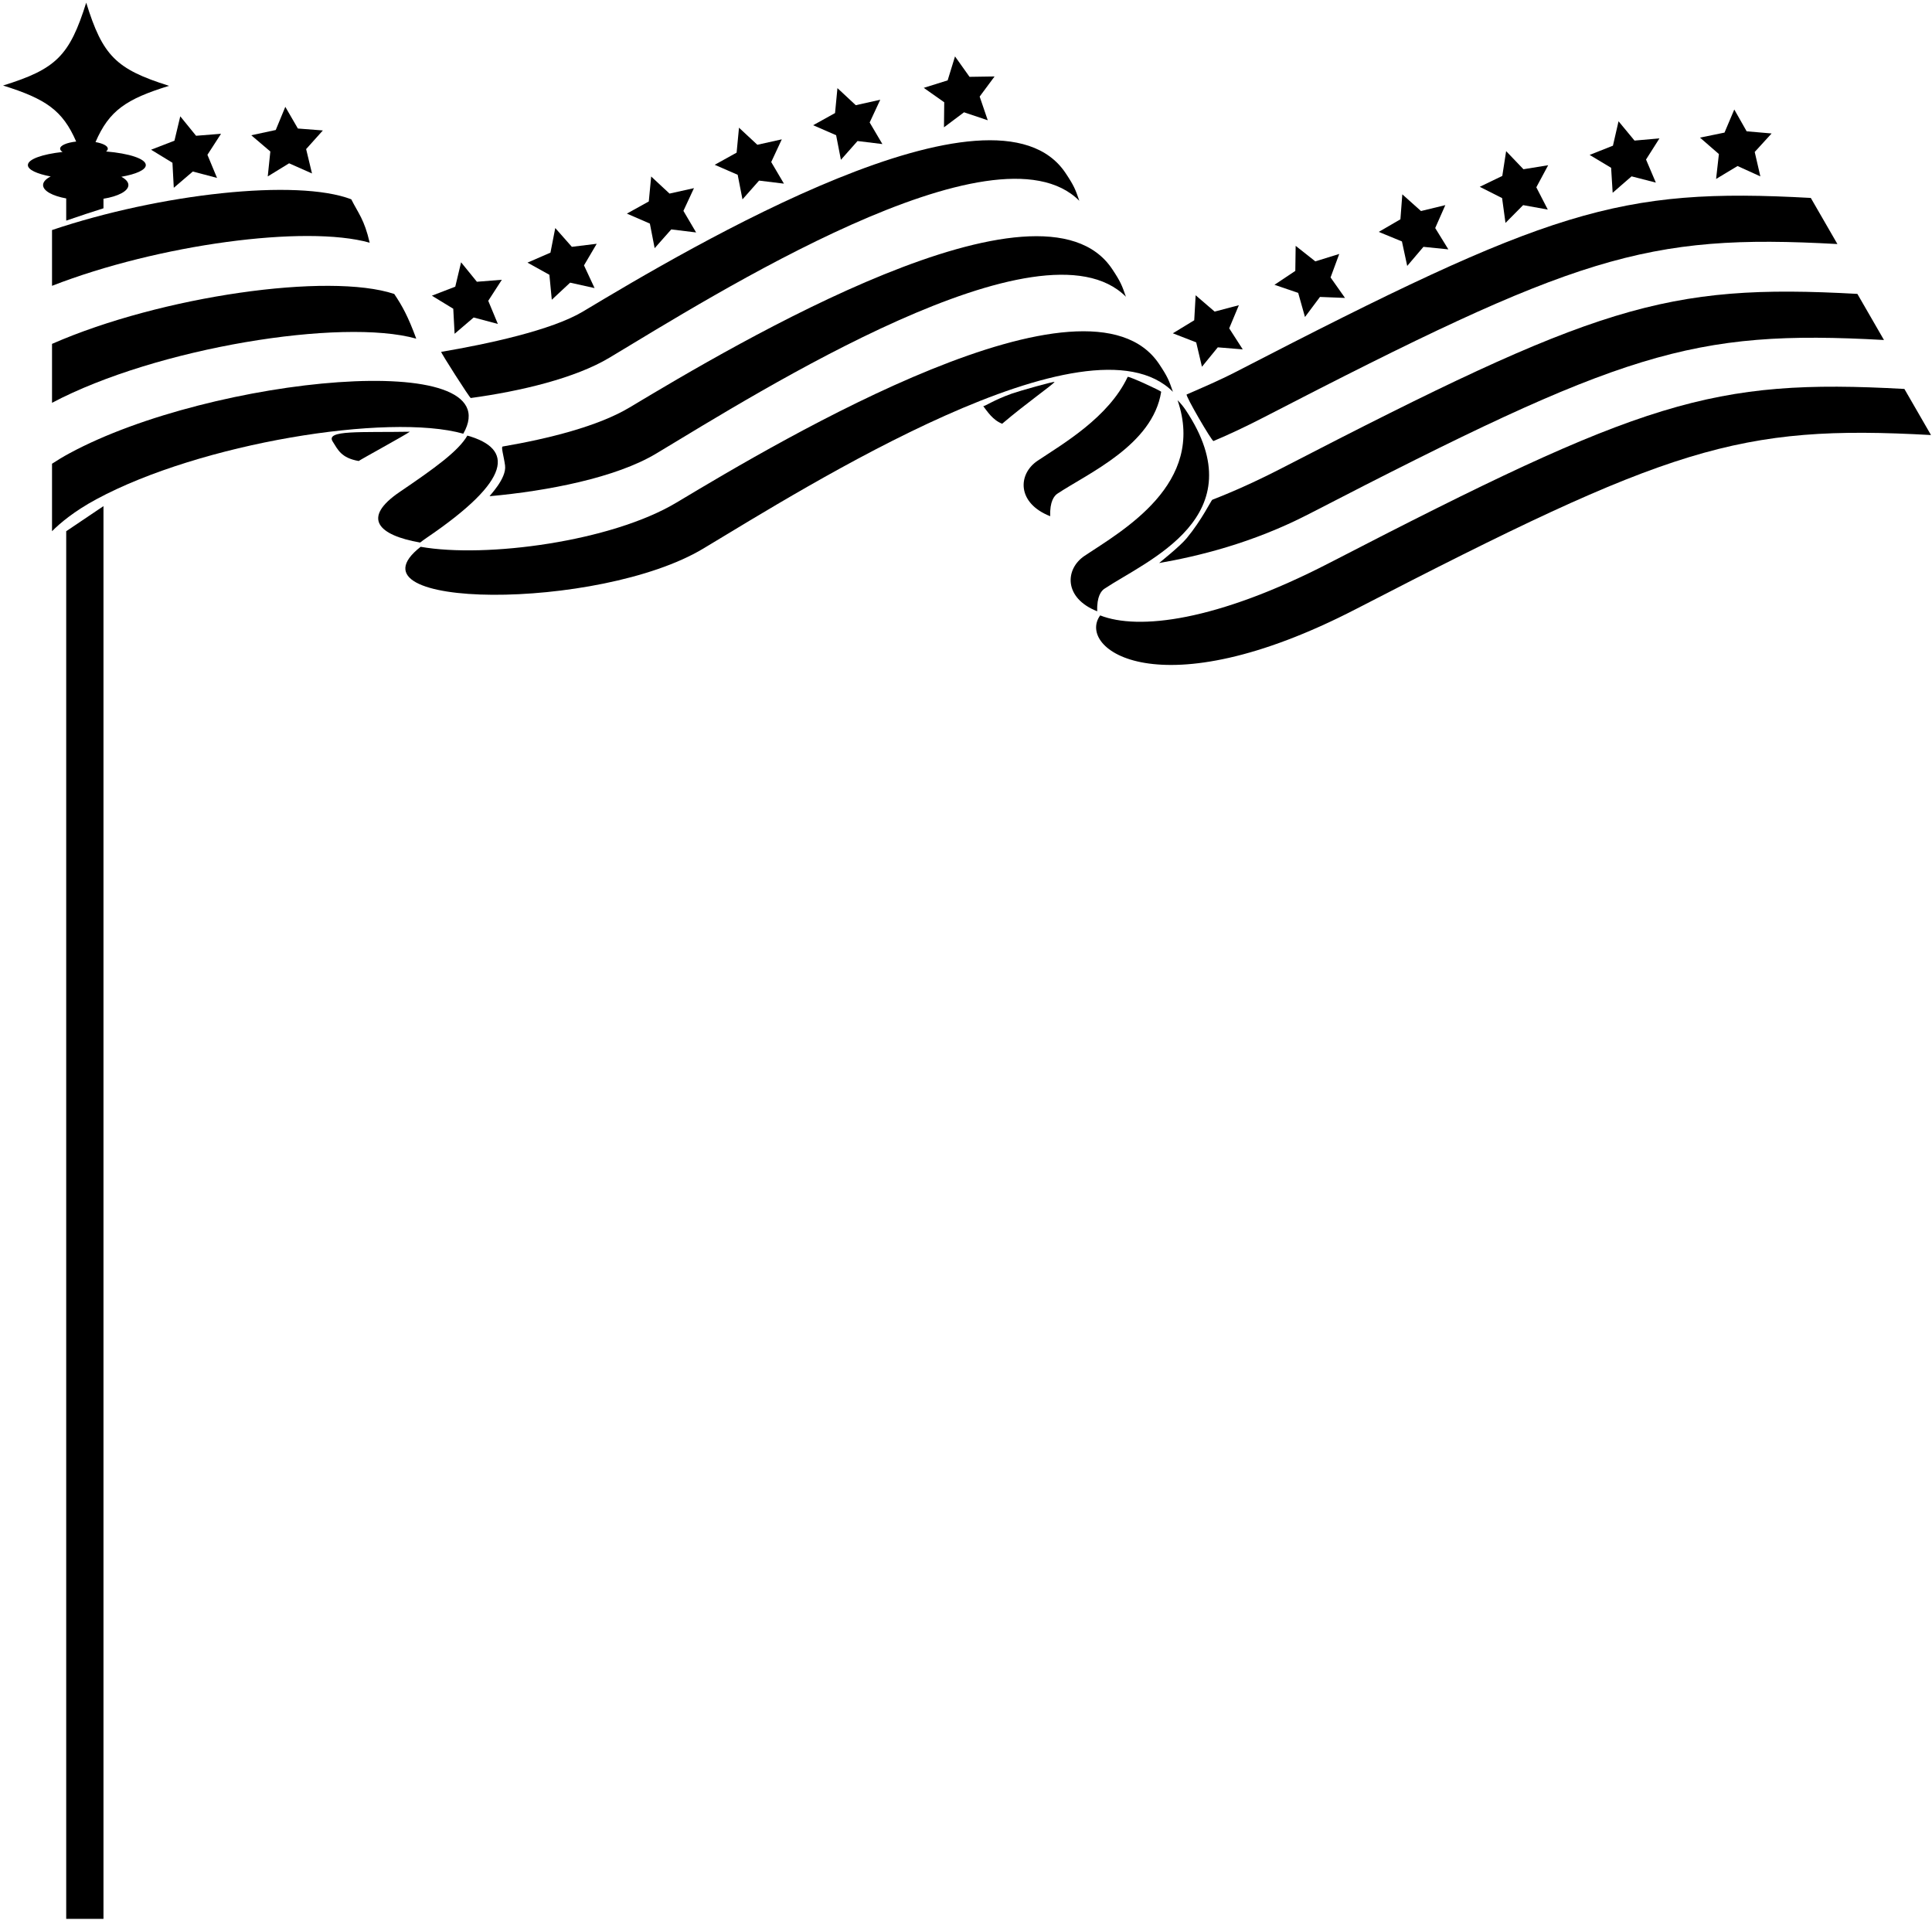 <?xml version="1.0" encoding="UTF-8"?>
<svg xmlns="http://www.w3.org/2000/svg" xmlns:xlink="http://www.w3.org/1999/xlink" width="468pt" height="465pt" viewBox="0 0 468 465" version="1.1">
<g id="surface1">
<path style=" stroke:none;fill-rule:nonzero;fill:rgb(0%,0%,0%);fill-opacity:1;" d="M 299.383 90.059 C 295.465 92.086 291.027 93.98 287.457 95.535 C 287.039 95.715 293.594 106.965 293.949 106.812 C 297.699 105.234 301.66 103.379 305.832 101.227 C 381.777 61.988 398.367 56.508 445.086 59.105 L 438.641 47.938 C 391.922 45.344 375.328 50.82 299.383 90.059 "/>
<path style=" stroke:none;fill-rule:nonzero;fill:rgb(0%,0%,0%);fill-opacity:1;" d="M 255.438 92.523 C 255.672 92.211 246.82 94.715 245.121 95.32 C 240.625 96.914 238.336 98.57 238.16 98.348 C 239.203 99.684 240.469 101.73 242.758 102.625 C 248.562 97.684 254.852 93.312 255.438 92.523 "/>
<path style=" stroke:none;fill-rule:nonzero;fill:rgb(0%,0%,0%);fill-opacity:1;" d="M 141.219 75.445 C 133.625 80.004 118.004 83.332 106.871 85.219 C 106.664 85.254 113.801 96.426 114.035 96.395 C 126.188 94.738 139.383 91.582 147.664 86.609 C 172.559 71.676 241.184 28.289 261.453 48.633 C 260.508 45.887 260.18 45.004 258.125 41.922 C 240.934 16.133 167.008 59.973 141.219 75.445 "/>
<path style=" stroke:none;fill-rule:nonzero;fill:rgb(0%,0%,0%);fill-opacity:1;" d="M 80.582 106.922 C 81.867 108.953 82.664 110.91 86.887 111.652 C 87.348 111.289 98.184 105.363 99.277 104.559 C 87.461 104.773 78.789 104.09 80.582 106.922 "/>
<path style=" stroke:none;fill-rule:nonzero;fill:rgb(0%,0%,0%);fill-opacity:1;" d="M 310.668 113.297 C 304.574 116.445 298.902 119.004 293.664 121.035 C 293.414 121.129 291.172 125.848 287.457 130.348 C 285.734 132.438 280.684 136.383 280.797 136.363 C 290.027 134.746 303.242 131.629 317.113 124.465 C 393.059 85.227 409.648 79.746 456.367 82.344 L 449.922 71.176 C 403.203 68.582 386.609 74.059 310.668 113.297 "/>
<path style=" stroke:none;fill-rule:nonzero;fill:rgb(0%,0%,0%);fill-opacity:1;" d="M 281.277 94.898 C 281.312 94.672 273.301 90.988 273.16 91.285 C 268.52 101.121 257.414 107.535 251.355 111.578 C 246.527 114.797 246.27 121.836 254.398 125.023 C 254.258 121.441 255.387 120.066 256.117 119.578 C 263.5 114.656 279.23 107.836 281.277 94.898 "/>
<path style=" stroke:none;fill-rule:nonzero;fill:rgb(0%,0%,0%);fill-opacity:1;" d="M 152.504 98.684 C 144.938 103.223 132.855 106.25 121.77 108.141 C 121.316 108.219 122.035 110.414 122.344 112.727 C 122.773 115.93 118.398 120.195 118.617 120.176 C 132.676 118.91 149.203 115.699 158.949 109.852 C 183.84 94.914 252.465 51.527 272.738 71.871 C 271.789 69.125 271.461 68.242 269.406 65.16 C 252.215 39.371 178.289 83.211 152.504 98.684 "/>
<path style=" stroke:none;fill-rule:nonzero;fill:rgb(0%,0%,0%);fill-opacity:1;" d="M 103.289 130.293 C 124.18 116.117 124.406 108.652 113.211 105.496 C 111.062 109.258 105.188 113.465 96.844 119.129 C 87.473 125.484 91.652 129.629 101.773 131.402 C 102.238 131.039 102.73 130.672 103.289 130.293 "/>
<path style=" stroke:none;fill-rule:nonzero;fill:rgb(0%,0%,0%);fill-opacity:1;" d="M 461.312 94.199 C 414.594 91.605 398 97.082 322.059 136.32 C 294.621 150.492 275.746 152.672 266.504 149.047 C 260.676 157.066 280.578 172.246 328.504 147.484 C 404.449 108.246 421.039 102.77 467.758 105.363 L 461.312 94.199 "/>
<path style=" stroke:none;fill-rule:nonzero;fill:rgb(0%,0%,0%);fill-opacity:1;" d="M 267.508 142.602 C 277.824 135.723 304.434 125.137 287.242 99.348 C 286.645 98.453 285.977 97.652 285.246 96.922 C 292.23 117.156 271.828 128.547 262.746 134.602 C 257.914 137.82 257.656 144.859 265.789 148.047 C 265.645 144.465 266.777 143.086 267.508 142.602 "/>
<path style=" stroke:none;fill-rule:nonzero;fill:rgb(0%,0%,0%);fill-opacity:1;" d="M 284.129 94.895 C 283.18 92.145 282.852 91.266 280.797 88.184 C 263.605 62.395 189.68 106.234 163.891 121.707 C 148.141 131.156 117.77 135.215 101.895 132.43 C 82.367 147.719 145.148 147.984 170.34 132.871 C 195.23 117.938 263.852 74.551 284.129 94.895 "/>
<path style=" stroke:none;fill-rule:nonzero;fill:rgb(0%,0%,0%);fill-opacity:1;" d="M 12.602 55.715 L 12.602 69.223 C 38.332 59.211 74 54.395 89.551 58.781 C 88.246 53.129 86.812 51.695 85.09 48.27 C 71.922 43.23 38.777 46.902 12.602 55.715 "/>
<path style=" stroke:none;fill-rule:nonzero;fill:rgb(0%,0%,0%);fill-opacity:1;" d="M 12.602 83.285 L 12.602 97.555 C 37.898 84.188 82.836 76.945 100.832 82.02 C 98.848 76.621 97.414 74.043 95.5 71.195 C 79.672 65.922 39.098 71.672 12.602 83.285 "/>
<path style=" stroke:none;fill-rule:nonzero;fill:rgb(0%,0%,0%);fill-opacity:1;" d="M 112.223 105.039 C 124.184 84.113 51.367 91.133 16.879 109.758 C 15.277 110.621 13.867 111.48 12.602 112.312 L 12.602 128.652 C 14.547 126.699 17.941 123.828 23.324 120.922 C 48.492 107.336 94.07 99.922 112.223 105.039 "/>
<path style=" stroke:none;fill-rule:nonzero;fill:rgb(0%,0%,0%);fill-opacity:1;" d="M 41.773 39.422 L 42.098 45.48 L 46.711 41.535 L 52.574 43.098 L 50.246 37.492 L 53.543 32.398 L 47.496 32.883 L 43.668 28.172 L 42.258 34.074 L 36.598 36.258 L 41.773 39.422 "/>
<path style=" stroke:none;fill-rule:nonzero;fill:rgb(0%,0%,0%);fill-opacity:1;" d="M 64.859 42.727 L 70.031 39.551 L 75.578 42.012 L 74.156 36.109 L 78.207 31.594 L 72.156 31.125 L 69.113 25.875 L 66.797 31.484 L 60.867 32.758 L 65.484 36.691 L 64.859 42.727 "/>
<path style=" stroke:none;fill-rule:nonzero;fill:rgb(0%,0%,0%);fill-opacity:1;" d="M 110.121 80.84 L 114.734 76.895 L 120.598 78.453 L 118.27 72.852 L 121.566 67.758 L 115.52 68.238 L 111.691 63.527 L 110.281 69.43 L 104.617 71.613 L 109.797 74.777 L 110.121 80.84 "/>
<path style=" stroke:none;fill-rule:nonzero;fill:rgb(0%,0%,0%);fill-opacity:1;" d="M 133.664 72.594 L 138.105 68.457 L 144.027 69.77 L 141.465 64.27 L 144.547 59.039 L 138.523 59.777 L 134.504 55.23 L 133.34 61.188 L 127.777 63.605 L 133.082 66.551 L 133.664 72.594 "/>
<path style=" stroke:none;fill-rule:nonzero;fill:rgb(0%,0%,0%);fill-opacity:1;" d="M 158.582 60.109 L 162.602 55.562 L 168.625 56.297 L 165.547 51.07 L 168.105 45.566 L 162.18 46.883 L 157.738 42.746 L 157.16 48.789 L 151.855 51.734 L 157.422 54.152 L 158.582 60.109 "/>
<path style=" stroke:none;fill-rule:nonzero;fill:rgb(0%,0%,0%);fill-opacity:1;" d="M 179.855 48.285 L 183.875 43.742 L 189.898 44.477 L 186.816 39.246 L 189.379 33.746 L 183.453 35.062 L 179.012 30.926 L 178.434 36.969 L 173.129 39.91 L 178.691 42.332 L 179.855 48.285 "/>
<path style=" stroke:none;fill-rule:nonzero;fill:rgb(0%,0%,0%);fill-opacity:1;" d="M 203.699 38.703 L 207.723 34.156 L 213.746 34.891 L 210.664 29.664 L 213.227 24.16 L 207.301 25.477 L 202.859 21.344 L 202.277 27.383 L 196.973 30.328 L 202.539 32.746 L 203.699 38.703 "/>
<path style=" stroke:none;fill-rule:nonzero;fill:rgb(0%,0%,0%);fill-opacity:1;" d="M 228.664 30.836 L 233.52 27.195 L 239.27 29.129 L 237.309 23.387 L 240.922 18.516 L 234.855 18.609 L 231.34 13.664 L 229.555 19.465 L 223.766 21.277 L 228.727 24.77 L 228.664 30.836 "/>
<path style=" stroke:none;fill-rule:nonzero;fill:rgb(0%,0%,0%);fill-opacity:1;" d="M 291.156 88.824 L 294.992 84.121 L 301.039 84.617 L 297.758 79.516 L 300.098 73.918 L 294.23 75.465 L 289.629 71.512 L 289.285 77.566 L 284.105 80.723 L 289.762 82.918 L 291.156 88.824 "/>
<path style=" stroke:none;fill-rule:nonzero;fill:rgb(0%,0%,0%);fill-opacity:1;" d="M 316.113 76.773 L 319.746 71.914 L 325.809 72.156 L 322.312 67.195 L 324.414 61.504 L 318.617 63.301 L 313.855 59.539 L 313.77 65.609 L 308.723 68.977 L 314.469 70.934 L 316.113 76.773 "/>
<path style=" stroke:none;fill-rule:nonzero;fill:rgb(0%,0%,0%);fill-opacity:1;" d="M 340.879 64.406 L 344.809 59.781 L 350.844 60.395 L 347.66 55.23 L 350.109 49.68 L 344.215 51.109 L 339.691 47.066 L 339.23 53.113 L 333.984 56.164 L 339.598 58.473 L 340.879 64.406 "/>
<path style=" stroke:none;fill-rule:nonzero;fill:rgb(0%,0%,0%);fill-opacity:1;" d="M 364.684 53.988 L 368.957 49.68 L 374.93 50.758 L 372.152 45.363 L 375.023 40.016 L 369.035 40.988 L 364.84 36.605 L 363.91 42.605 L 358.449 45.242 L 363.863 47.977 L 364.684 53.988 "/>
<path style=" stroke:none;fill-rule:nonzero;fill:rgb(0%,0%,0%);fill-opacity:1;" d="M 390.645 46.691 L 395.223 42.711 L 401.102 44.223 L 398.727 38.637 L 401.98 33.516 L 395.938 34.047 L 392.07 29.371 L 390.711 35.285 L 385.066 37.516 L 390.27 40.637 L 390.645 46.691 "/>
<path style=" stroke:none;fill-rule:nonzero;fill:rgb(0%,0%,0%);fill-opacity:1;" d="M 415.699 43.34 L 420.898 40.211 L 426.422 42.719 L 425.055 36.805 L 429.145 32.324 L 423.102 31.801 L 420.105 26.523 L 417.738 32.113 L 411.797 33.332 L 416.379 37.309 L 415.699 43.34 "/>
<path style=" stroke:none;fill-rule:nonzero;fill:rgb(0%,0%,0%);fill-opacity:1;" d="M 16.039 464.73 L 25.066 464.73 L 25.066 122.578 L 16.039 128.656 L 16.039 464.73 "/>
<path style=" stroke:none;fill-rule:nonzero;fill:rgb(0%,0%,0%);fill-opacity:1;" d="M 16.039 53.43 C 19.027 52.406 22.566 51.215 25.066 50.445 L 25.066 48.133 C 28.625 47.555 31.102 46.289 31.102 44.816 C 31.102 44.078 30.473 43.387 29.395 42.812 C 32.98 42.18 35.32 41.148 35.32 39.984 C 35.32 38.453 31.293 37.156 25.699 36.684 C 25.965 36.477 26.113 36.246 26.113 36.008 C 26.113 35.32 24.91 34.723 23.137 34.41 C 26.457 26.738 30.578 23.996 40.949 20.785 C 28.102 16.762 24.863 13.508 20.883 0.645 C 16.855 13.492 13.605 16.73 0.742 20.711 C 11.051 23.941 15.168 26.691 18.453 34.285 C 16.191 34.531 14.566 35.211 14.566 36.008 C 14.566 36.293 14.777 36.562 15.152 36.805 C 10.203 37.352 6.754 38.566 6.754 39.984 C 6.754 41.105 8.922 42.102 12.281 42.738 C 11.121 43.328 10.434 44.047 10.434 44.816 C 10.434 46.23 12.715 47.453 16.039 48.059 L 16.039 53.43 "/>
</g>
</svg>

